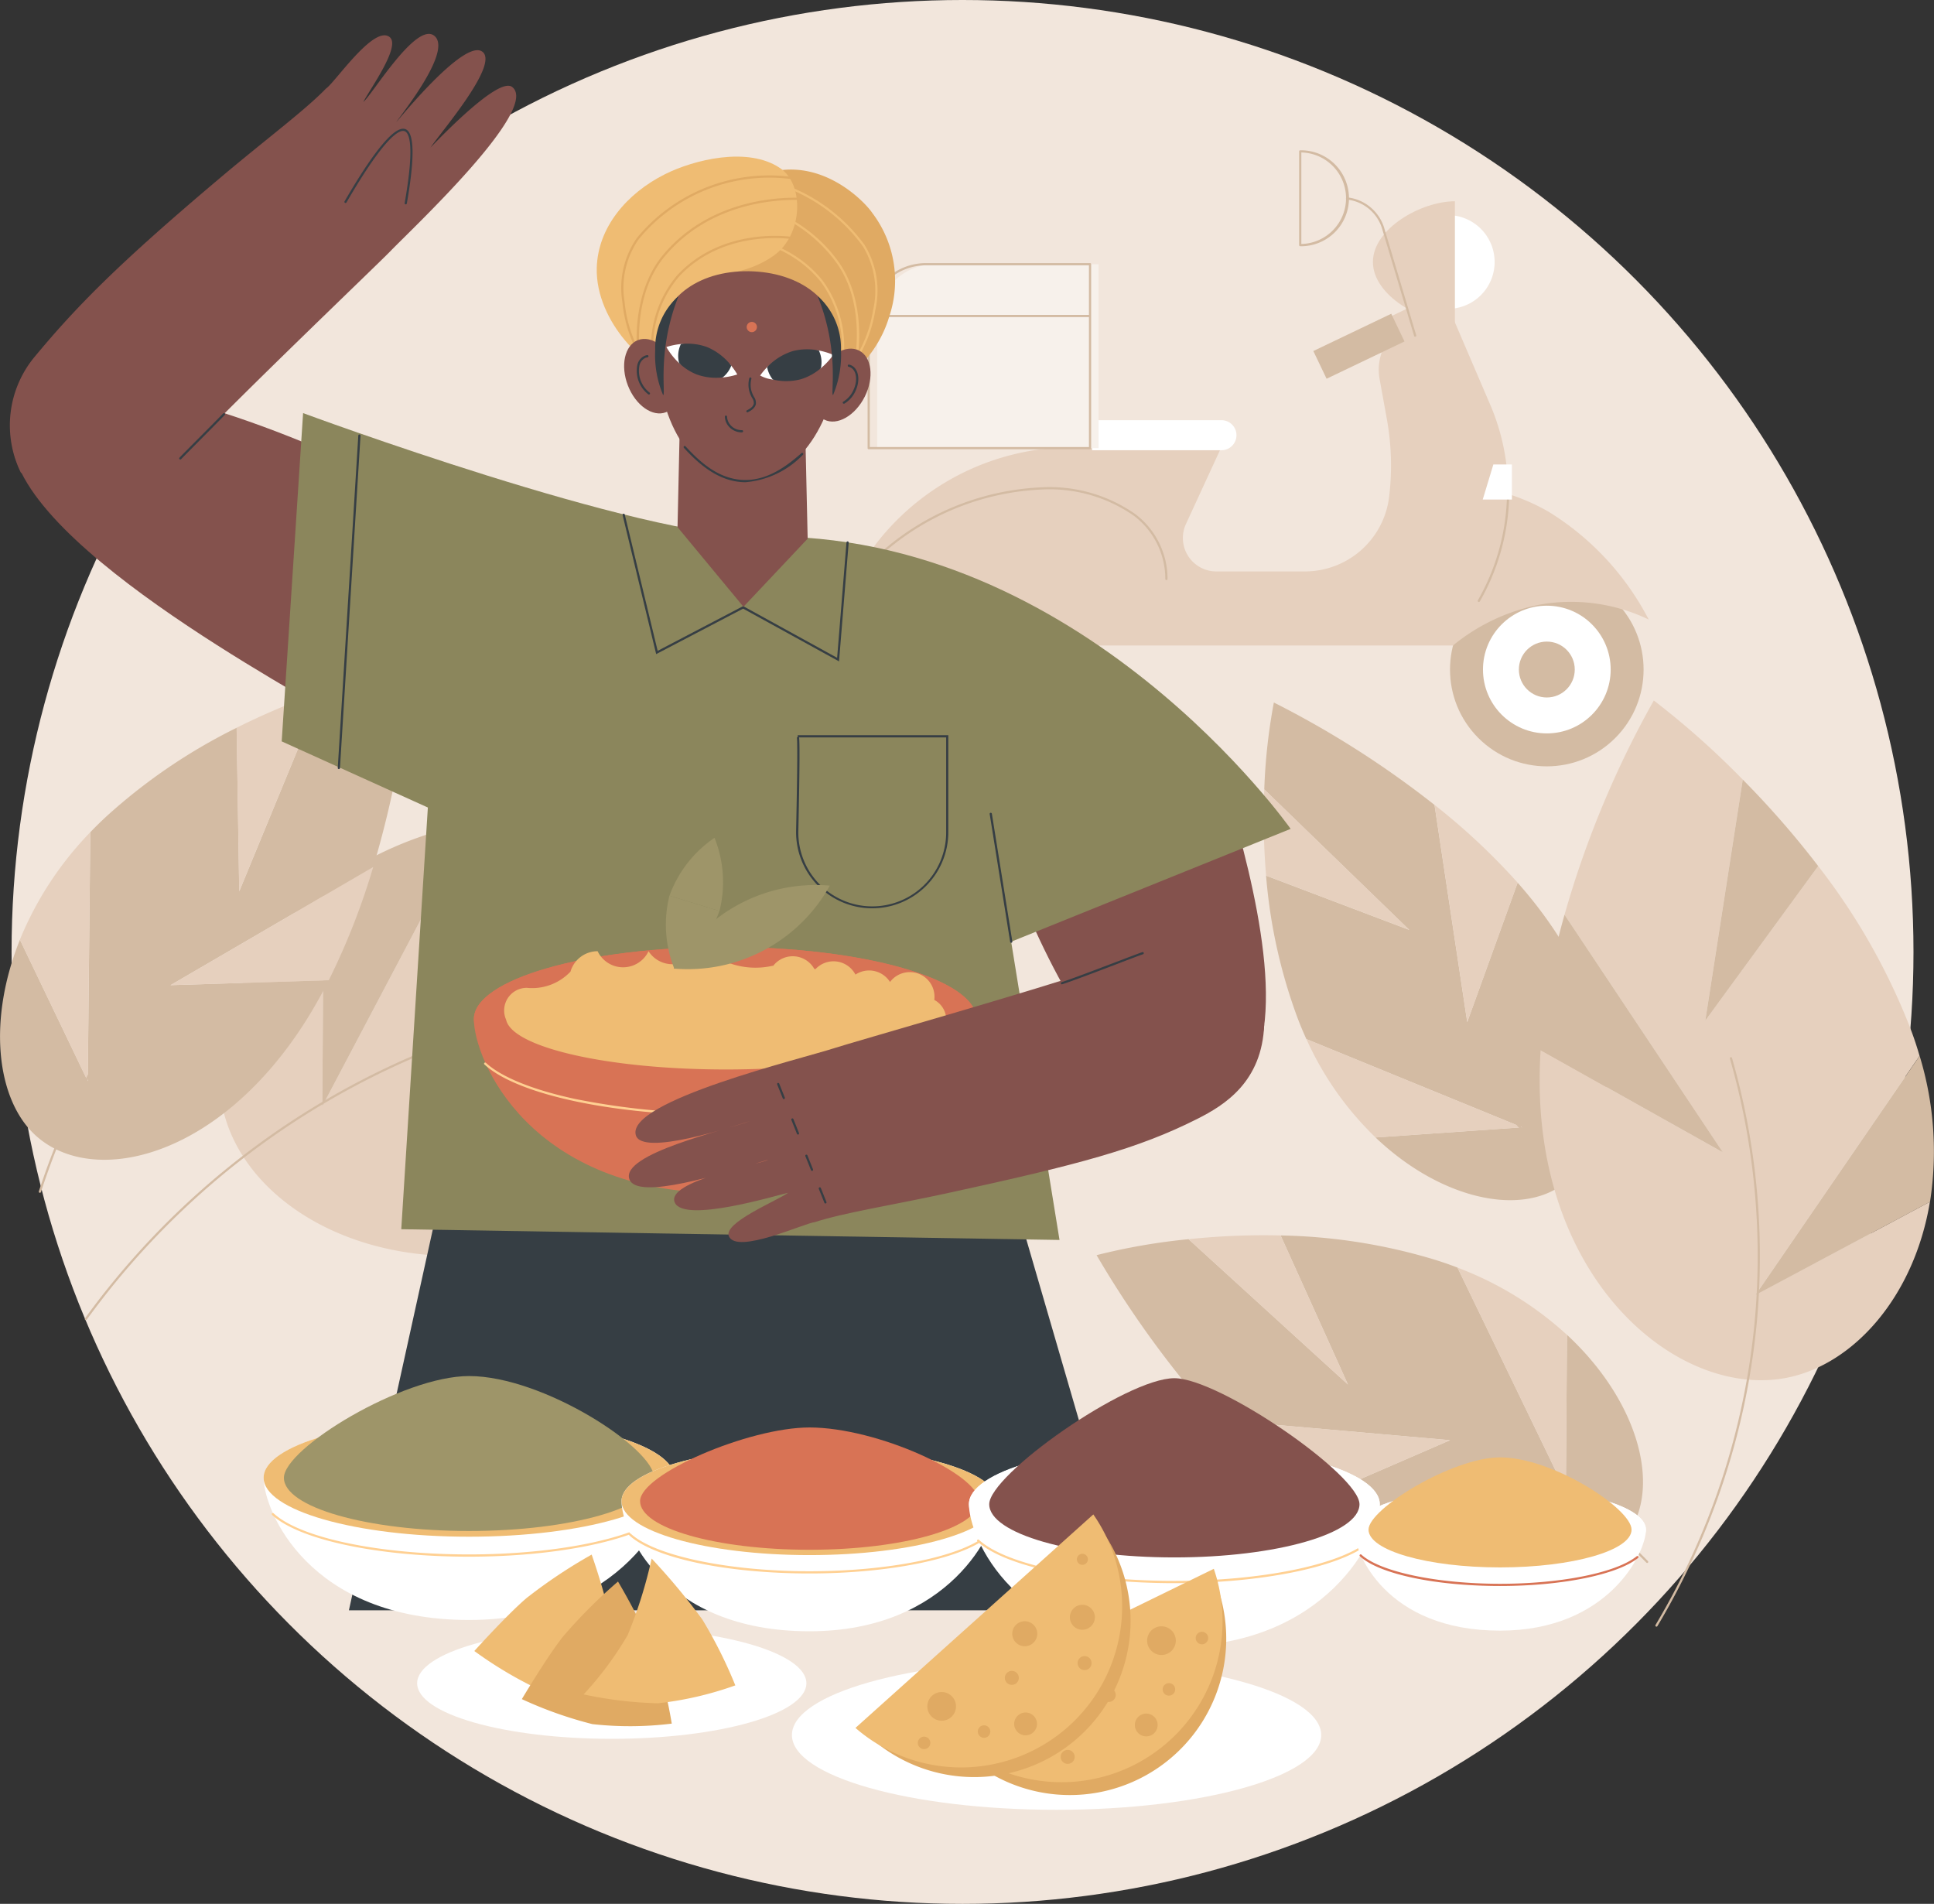 <svg id="Illustration" xmlns="http://www.w3.org/2000/svg" width="160" height="157.493" viewBox="0 0 160 157.493">
  <rect x="0" y="0" width="160" height="157.493" fill="#333333" stroke="none"/>
  <g id="Indian_cuisine_1_" transform="translate(0 0)">
    <ellipse id="Elipse_11638" data-name="Elipse 11638" cx="78.673" cy="78.747" rx="78.673" ry="78.747" transform="translate(0.957)" fill="#f2e6dc"/>
    <g id="Grupo_1099559" data-name="Grupo 1099559" transform="translate(90.721 102.185)">
      <path id="Trazado_874098" data-name="Trazado 874098" d="M1436.483,1559.516l12.02-5.209-19.334-1.7A84.025,84.025,0,0,1,1419.26,1539a50.9,50.9,0,0,1,7.61-1.321l13.187,12.026-5.573-12.336a46.817,46.817,0,0,1,12.827,2.029q.927.292,1.807.63l8.966,18.542.092-12.98c5.171,4.8,7.254,10.79,5.872,14.813-2.12,6.17-12.715,8.779-24.414,1.34C1438.554,1561.059,1437.5,1560.309,1436.483,1559.516Z" transform="translate(-1419.26 -1537.355)" fill="#d3bba3"/>
      <path id="Trazado_874099" data-name="Trazado 874099" d="M1502.78,1537.5a59.3,59.3,0,0,1,7.614-.31l5.573,12.336Z" transform="translate(-1495.17 -1537.175)" fill="#e6d0be"/>
      <path id="Trazado_874100" data-name="Trazado 874100" d="M1746.93,1566.55a27.985,27.985,0,0,1,9.057,5.562l-.091,12.98Z" transform="translate(-1717.073 -1563.873)" fill="#e6d0be"/>
      <path id="Trazado_874101" data-name="Trazado 874101" d="M1535.325,1711.5a57.738,57.738,0,0,1-7.314-6.905l19.334,1.7Z" transform="translate(-1518.101 -1689.343)" fill="#e6d0be"/>
      <path id="Trazado_874102" data-name="Trazado 874102" d="M1702.123,1689.015a.09.09,0,0,1-.065-.027,62.708,62.708,0,0,0-5.164-4.735,61.021,61.021,0,0,0-16.468-9.664.091.091,0,0,1,.066-.17,61.2,61.2,0,0,1,16.517,9.693,62.989,62.989,0,0,1,5.179,4.749.091.091,0,0,1-.065.155Z" transform="translate(-1656.576 -1661.907)" fill="#d3bba3"/>
    </g>
    <g id="Grupo_1099560" data-name="Grupo 1099560" transform="translate(104.544 58.114)">
      <path id="Trazado_874103" data-name="Trazado 874103" d="M1571.23,1038.427l-4.17,11.535-2.707-17.969a78.679,78.679,0,0,0-13.29-8.47,47.679,47.679,0,0,0-.793,7.188l12,11.625-11.851-4.492a43.812,43.812,0,0,0,2.64,11.868q.327.85.694,1.652l17.846,7.3-12.124.839c4.786,4.553,10.5,6.152,14.182,4.628,5.643-2.339,7.466-12.391-.165-22.891C1572.793,1040.271,1572.032,1039.333,1571.23,1038.427Z" transform="translate(-1550.221 -1023.523)" fill="#d3bba3"/>
      <path id="Trazado_874104" data-name="Trazado 874104" d="M1549.773,1102.4a55.509,55.509,0,0,0,.152,7.133l11.851,4.492Z" transform="translate(-1549.722 -1095.213)" fill="#e6d0be"/>
      <path id="Trazado_874105" data-name="Trazado 874105" d="M1588.53,1329.06a26.205,26.205,0,0,0,5.723,8.141l12.124-.839Z" transform="translate(-1584.994 -1301.219)" fill="#e6d0be"/>
      <path id="Trazado_874106" data-name="Trazado 874106" d="M1711.7,1122.914a54.085,54.085,0,0,0-6.877-6.434l2.707,17.969Z" transform="translate(-1690.688 -1108.01)" fill="#e6d0be"/>
      <path id="Trazado_874107" data-name="Trazado 874107" d="M1700.276,1280.057a.09.09,0,0,1-.059-.022,58.906,58.906,0,0,1-4.739-4.565,57.3,57.3,0,0,1-10.016-14.873.091.091,0,1,1,.165-.077,57.126,57.126,0,0,0,9.985,14.826,58.706,58.706,0,0,0,4.724,4.551.091.091,0,0,1,.01.128A.088.088,0,0,1,1700.276,1280.057Z" transform="translate(-1673.085 -1238.878)" fill="#d3bba3"/>
    </g>
    <g id="Grupo_1099565" data-name="Grupo 1099565" transform="translate(69.166 12.429)">
      <g id="Grupo_1099561" data-name="Grupo 1099561" transform="translate(0 31.633)">
        <circle id="Elipse_11639" data-name="Elipse 11639" cx="8.008" cy="8.008" r="8.008" transform="translate(0 11.325) rotate(-45)" fill="#d3bba3"/>
        <circle id="Elipse_11640" data-name="Elipse 11640" cx="5.282" cy="5.282" r="5.282" transform="translate(6.045 6.043)" fill="#fff"/>
        <circle id="Elipse_11641" data-name="Elipse 11641" cx="2.312" cy="2.312" r="2.312" transform="translate(9.014 9.013)" fill="#d3bba3"/>
      </g>
      <g id="Grupo_1099562" data-name="Grupo 1099562" transform="translate(47.476 31.633)">
        <circle id="Elipse_11642" data-name="Elipse 11642" cx="8.008" cy="8.008" r="8.008" transform="translate(0 11.325) rotate(-45)" fill="#d3bba3"/>
        <circle id="Elipse_11643" data-name="Elipse 11643" cx="5.282" cy="5.282" r="5.282" transform="translate(6.045 6.043)" fill="#fff"/>
        <circle id="Elipse_11644" data-name="Elipse 11644" cx="2.312" cy="2.312" r="2.312" transform="translate(9.014 9.012)" fill="#d3bba3"/>
      </g>
      <path id="Trazado_874108" data-name="Trazado 874108" d="M1432.77,623.976a4.254,4.254,0,0,0-4.186,5.013l.6,3.308a21.6,21.6,0,0,1,.184,6.5,7.015,7.015,0,0,1-6.981,6.118h-7.309a2.765,2.765,0,0,1-2.512-3.923l2.929-6.357H1403.76v16.406h30.914l2.121-3.687a18.165,18.165,0,0,0,.948-16.218l-3.07-7.156h-1.9Z" transform="translate(-1383.618 -610.074)" fill="#e6d0be"/>
      <rect id="Rectángulo_401404" data-name="Rectángulo 401404" width="7.322" height="2.177" transform="translate(42.02 15.599) rotate(-25.568)" fill="#e6d0be"/>
      <rect id="Rectángulo_401405" data-name="Rectángulo 401405" width="7.145" height="2.541" transform="translate(39.486 16.609) rotate(-25.568)" fill="#d3bba3"/>
      <path id="Trazado_874109" data-name="Trazado 874109" d="M1425.935,718.945h-10.7V716.46h10.7a1.243,1.243,0,0,1,1.243,1.243h0A1.242,1.242,0,0,1,1425.935,718.945Z" transform="translate(-1394.051 -694.13)" fill="#fff"/>
      <path id="Trazado_874110" data-name="Trazado 874110" d="M1738.1,538.053a3.877,3.877,0,1,0,0-7.755Z" transform="translate(-1687.493 -524.932)" fill="#fff"/>
      <path id="Trazado_874111" data-name="Trazado 874111" d="M1676.935,527.759c-2.775,0-6.783-2.25-6.783-5.024s4.008-5.024,6.783-5.024Z" transform="translate(-1625.737 -513.491)" fill="#e6d0be"/>
      <g id="Grupo_1099563" data-name="Grupo 1099563" transform="translate(38.311)">
        <path id="Trazado_874112" data-name="Trazado 874112" d="M1651.413,525.711a.091.091,0,0,1-.087-.065l-2.641-8.85a3.421,3.421,0,0,0-2.915-2.429.091.091,0,1,1,.02-.181,3.6,3.6,0,0,1,3.07,2.558l2.641,8.85a.091.091,0,0,1-.088.117Z" transform="translate(-1641.814 -510.287)" fill="#d3bba3"/>
        <path id="Trazado_874113" data-name="Trazado 874113" d="M1603.251,479.342a.091.091,0,0,1-.091-.091V471.5a.091.091,0,0,1,.091-.091,3.969,3.969,0,1,1,0,7.937Zm.091-7.754v7.57a3.786,3.786,0,0,0,0-7.57Z" transform="translate(-1603.16 -471.405)" fill="#d3bba3"/>
      </g>
      <path id="Trazado_874114" data-name="Trazado 874114" d="M1742.75,792.267a16.187,16.187,0,0,1,7.406-3.424,14.817,14.817,0,0,1,8.795,1.272,22.766,22.766,0,0,0-8.254-8.9,16.551,16.551,0,0,0-4.783-1.859Q1744.333,785.811,1742.75,792.267Z" transform="translate(-1691.719 -751.294)" fill="#e6d0be"/>
      <path id="Trazado_874115" data-name="Trazado 874115" d="M1219.953,757.417l-18.428-6.015h0A20.572,20.572,0,0,1,1219.4,741.02h1.308Z" transform="translate(-1199.811 -716.453)" fill="#e6d0be"/>
      <path id="Trazado_874116" data-name="Trazado 874116" d="M1242.224,785.036a.091.091,0,0,1-.091-.091,6.54,6.54,0,0,0-2.6-5.227,12.167,12.167,0,0,0-7.555-2.175,21.293,21.293,0,0,0-13.7,5.744.091.091,0,1,1-.132-.126,21.5,21.5,0,0,1,13.832-5.8,12.343,12.343,0,0,1,7.667,2.214,6.718,6.718,0,0,1,2.672,5.371A.091.091,0,0,1,1242.224,785.036Z" transform="translate(-1214.893 -749.481)" fill="#d3bba3"/>
      <path id="Trazado_874117" data-name="Trazado 874117" d="M1765.391,796.053a.091.091,0,0,1-.079-.137,18.141,18.141,0,0,0,2.4-8.343.091.091,0,0,1,.182.007,18.326,18.326,0,0,1-2.419,8.427A.091.091,0,0,1,1765.391,796.053Z" transform="translate(-1712.215 -758.685)" fill="#d3bba3"/>
      <g id="Grupo_1099564" data-name="Grupo 1099564" transform="translate(2.61 9.337)">
        <path id="Trazado_874118" data-name="Trazado 874118" d="M1238.392,590.092h-18.313v-10.44a4.774,4.774,0,0,1,4.774-4.774h13.539Z" transform="translate(-1219.284 -574.787)" fill="#f7f1eb"/>
        <path id="Trazado_874119" data-name="Trazado 874119" d="M1229.763,589.275H1211.45a.091.091,0,0,1-.091-.091V578.7a4.83,4.83,0,0,1,4.824-4.824h13.58a.091.091,0,0,1,.091.091v15.214A.091.091,0,0,1,1229.763,589.275Zm-18.222-.182h18.131V574.06h-13.489a4.647,4.647,0,0,0-4.642,4.642Z" transform="translate(-1211.359 -573.878)" fill="#d3bba3"/>
        <path id="Trazado_874120" data-name="Trazado 874120" d="M1230.062,621.067h-18.2a.091.091,0,1,1,0-.182h18.2a.091.091,0,1,1,0,.182Z" transform="translate(-1211.731 -616.602)" fill="#d3bba3"/>
      </g>
      <path id="Trazado_874121" data-name="Trazado 874121" d="M1772.273,759.514h-2.413l.879-2.9h1.533Z" transform="translate(-1716.359 -730.621)" fill="#fff"/>
    </g>
    <g id="Grupo_1099566" data-name="Grupo 1099566" transform="translate(7.016 67.279)">
      <path id="Trazado_874122" data-name="Trazado 874122" d="M556.862,1163.7l-16-10.391,25.925,2.712a90.271,90.271,0,0,0,13.527-16.313,76.284,76.284,0,0,0-10.167-3.831l-17.887,13.257,7.7-15.684a58.581,58.581,0,0,0-17.216-.542q-1.248.162-2.432.4l-12.357,23.419.122-18.064c-7.016,5.317-9.918,13.094-8.143,19.048,2.723,9.131,16.863,15.535,32.67,8.262A42.74,42.74,0,0,0,556.862,1163.7Z" transform="translate(-508.308 -1132.498)" fill="#e6d0be"/>
      <path id="Trazado_874123" data-name="Trazado 874123" d="M897.7,1145.342a82.565,82.565,0,0,0-10.19-2.427l-7.7,15.684Z" transform="translate(-835.857 -1141.966)" fill="#d3bba3"/>
      <path id="Trazado_874124" data-name="Trazado 874124" d="M625.4,1141.37a29.833,29.833,0,0,0-12.235,5.355l-.122,18.064Z" transform="translate(-593.395 -1140.561)" fill="#d3bba3"/>
      <path id="Trazado_874125" data-name="Trazado 874125" d="M770.714,1371.254a60.148,60.148,0,0,0,9.925-7.679l-25.925-2.712Z" transform="translate(-722.16 -1340.054)" fill="#d3bba3"/>
      <path id="Trazado_874126" data-name="Trazado 874126" d="M397.533,1334.7a.091.091,0,0,1-.074-.145,65.557,65.557,0,0,1,39.78-25.707.091.091,0,0,1,.037.178,65.372,65.372,0,0,0-39.67,25.636A.09.09,0,0,1,397.533,1334.7Z" transform="translate(-397.442 -1292.781)" fill="#d3bba3"/>
    </g>
    <g id="Grupo_1099567" data-name="Grupo 1099567" transform="translate(0 55.19)">
      <path id="Trazado_874127" data-name="Trazado 874127" d="M347.641,1015.749l-13.094.41,16.768-9.774a84.035,84.035,0,0,0,3.166-16.532,50.893,50.893,0,0,0-7.448,2.048l-6.8,16.5-.215-13.535a46.8,46.8,0,0,0-10.739,7.3q-.715.659-1.367,1.34l-.21,20.594-5.614-11.7c-2.632,6.547-1.964,12.852,1,15.9,4.547,4.679,15.244,2.524,22.657-9.192C346.426,1018.027,347.057,1016.9,347.641,1015.749Z" transform="translate(-320.44 -989.853)" fill="#d3bba3"/>
      <path id="Trazado_874128" data-name="Trazado 874128" d="M542.278,1012.33a59.252,59.252,0,0,0-7.02,2.964l.215,13.535Z" transform="translate(-515.684 -1010.282)" fill="#e6d0be"/>
      <path id="Trazado_874129" data-name="Trazado 874129" d="M344.317,1139.7a27.986,27.986,0,0,0-5.824,8.891l5.614,11.7Z" transform="translate(-336.848 -1126.046)" fill="#e6d0be"/>
      <path id="Trazado_874130" data-name="Trazado 874130" d="M488.353,1180.652a57.765,57.765,0,0,0,3.674-9.364l-16.768,9.774Z" transform="translate(-461.152 -1154.756)" fill="#e6d0be"/>
      <path id="Trazado_874131" data-name="Trazado 874131" d="M355.759,1232.732a.092.092,0,0,1-.087-.12,62.922,62.922,0,0,1,3.009-7.537,61.2,61.2,0,0,1,10.811-15.807.091.091,0,1,1,.132.125,61.019,61.019,0,0,0-10.779,15.76,62.73,62.73,0,0,0-3,7.515A.091.091,0,0,1,355.759,1232.732Z" transform="translate(-352.458 -1189.249)" fill="#d3bba3"/>
    </g>
    <g id="Grupo_1099568" data-name="Grupo 1099568" transform="translate(127.378 57.948)">
      <path id="Trazado_874132" data-name="Trazado 874132" d="M1821.627,1072.652l15.077,8.457-13.1-19.656a81.786,81.786,0,0,1,7.387-17.725,69.153,69.153,0,0,1,7.357,6.542l-3.1,19.935,9.339-12.782a53.091,53.091,0,0,1,7.689,13.583q.4,1.069.7,2.12l-13.581,19.78,14.44-7.709c-1.309,7.868-6.326,13.474-11.849,14.558-8.472,1.663-19.568-6.983-20.393-22.727A38.694,38.694,0,0,1,1821.627,1072.652Z" transform="translate(-1821.549 -1043.729)" fill="#e6d0be"/>
      <path id="Trazado_874133" data-name="Trazado 874133" d="M1975.02,1115.52a74.808,74.808,0,0,1,6.24,7.152l-9.339,12.782Z" transform="translate(-1958.219 -1108.978)" fill="#d3bba3"/>
      <path id="Trazado_874134" data-name="Trazado 874134" d="M2031.043,1366.35a27.035,27.035,0,0,1,.859,12.072l-14.44,7.709Z" transform="translate(-1999.61 -1336.952)" fill="#d3bba3"/>
      <path id="Trazado_874135" data-name="Trazado 874135" d="M1822.4,1249.454a54.516,54.516,0,0,1,1.979-11.2l13.1,19.655Z" transform="translate(-1822.323 -1220.531)" fill="#d3bba3"/>
      <path id="Trazado_874136" data-name="Trazado 874136" d="M1926.661,1414.655a.091.091,0,0,1-.078-.138,59.955,59.955,0,0,0,8.211-25.175,59.2,59.2,0,0,0-2.057-21.677.091.091,0,1,1,.175-.05,59.384,59.384,0,0,1,2.063,21.743,60.142,60.142,0,0,1-8.236,25.253A.09.09,0,0,1,1926.661,1414.655Z" transform="translate(-1917 -1338.042)" fill="#d3bba3"/>
    </g>
    <g id="Grupo_1099584" data-name="Grupo 1099584" transform="translate(0.808 2.805)">
      <path id="Trazado_874137" data-name="Trazado 874137" d="M668.014,1318.367l.777-7.648,1.985,7.648h31.417l-13.959-47.977-42.056,7.329-8.955,40.648Z" transform="translate(-609.166 -1187.962)" fill="#363e44"/>
      <g id="Grupo_1099576" data-name="Grupo 1099576">
        <g id="Grupo_1099570" data-name="Grupo 1099570" transform="translate(0.181 29.055)">
          <path id="Trazado_874138" data-name="Trazado 874138" d="M1253.02,1096.359c3.462,8.014,9.23,17.864,15.662,15.538,6.257-2.263,4.042-14,1.814-22.214Z" transform="translate(-1169.032 -1052.776)" fill="#84524d"/>
          <path id="Trazado_874139" data-name="Trazado 874139" d="M357.771,711.883c-5.855-3.515-30.395-16.892-25.947-25.028,3.289-6.017,22.9,1.837,28.941,4.951C358.607,696.223,359.929,707.467,357.771,711.883Z" transform="translate(-331.288 -684.648)" fill="#84524d"/>
          <g id="Grupo_1099569" data-name="Grupo 1099569" transform="translate(22.32 2.314)">
            <path id="Trazado_874140" data-name="Trazado 874140" d="M659.7,744.431s-17.337-24.672-43.839-24.181c-9.8.182-37.86-10.212-37.86-10.212l-1.77,27.156,12.092,5.471-2.2,34.884,54.457.889-4-24.672Z" transform="translate(-576.235 -710.039)" fill="#8b865c"/>
            <path id="Trazado_874141" data-name="Trazado 874141" d="M1220.764,1083.634a.091.091,0,0,1-.09-.077l-1.694-10.575a.091.091,0,0,1,.18-.029l1.694,10.575a.091.091,0,0,1-.076.1Z" transform="translate(-1160.412 -1039.815)" fill="#363e44"/>
            <path id="Trazado_874142" data-name="Trazado 874142" d="M903.584,813.575l-7.935-4.364-7.194,3.762-.027-.113-2.749-11.389a.091.091,0,0,1,.177-.043l2.722,11.275,7.074-3.7,7.774,4.276.774-9.547a.091.091,0,1,1,.182.015Z" transform="translate(-857.479 -793.037)" fill="#363e44"/>
            <path id="Trazado_874143" data-name="Trazado 874143" d="M627.18,757.2h-.006a.091.091,0,0,1-.085-.1l1.7-27.49a.091.091,0,0,1,.182.011l-1.7,27.49A.092.092,0,0,1,627.18,757.2Z" transform="translate(-622.455 -727.754)" fill="#363e44"/>
            <path id="Trazado_874144" data-name="Trazado 874144" d="M1049.548,1016.8a6.3,6.3,0,0,1-6.3-6.434c.141-6.47.095-7.634.055-7.751a.083.083,0,0,0,.076.047v-.182h12.462v8.023A6.3,6.3,0,0,1,1049.548,1016.8Zm-6.052-14.137c.043.39.066,1.851-.061,7.708a6.115,6.115,0,1,0,12.228.133v-7.841Z" transform="translate(-1000.696 -975.837)" fill="#363e44"/>
          </g>
        </g>
        <g id="Grupo_1099572" data-name="Grupo 1099572" transform="translate(38.395 66.503)">
          <path id="Trazado_874145" data-name="Trazado 874145" d="M792.263,1200.661c0,3.3-5.353,14.4-20.792,14.4-16.263,0-20.792-11.1-20.792-14.4s9.309-5.97,20.792-5.97S792.263,1197.363,792.263,1200.661Z" transform="translate(-750.678 -1185.663)" fill="#d87355"/>
          <ellipse id="Elipse_11645" data-name="Elipse 11645" cx="20.792" cy="5.97" rx="20.792" ry="5.97" transform="translate(0 9.028)" fill="#d87355"/>
          <path id="Trazado_874146" data-name="Trazado 874146" d="M779.882,1304c-9.181,0-17.186-1.7-19.919-4.219a.091.091,0,0,1,.124-.134c1.277,1.179,3.9,2.24,7.374,2.987a60.528,60.528,0,0,0,12.421,1.184c8.724,0,16.565-1.578,19.511-3.927a.091.091,0,1,1,.114.143C796.531,1302.407,788.644,1304,779.882,1304Z" transform="translate(-759.09 -1281.035)" fill="#ffd092"/>
          <path id="Trazado_874147" data-name="Trazado 874147" d="M813.8,1196.176a2.036,2.036,0,0,0-2.03-2.3,2.041,2.041,0,0,0-1.633.816h0a2.043,2.043,0,0,0-2.854-.614h-.007a2.044,2.044,0,0,0-3.3-.454l-.1-.01a2.045,2.045,0,0,0-3.4-.263l-.057,0a6.381,6.381,0,0,1-6.046-1.837,2.334,2.334,0,0,1-4.213.632,2.333,2.333,0,0,1-4.213,0,2.336,2.336,0,0,0-2.243,1.686,4.358,4.358,0,0,1-3.614,1.343,1.874,1.874,0,0,0-1.713,2.638c.485,2.293,8.443,4.116,18.188,4.116,10.058,0,18.212-1.942,18.212-4.338A1.859,1.859,0,0,0,813.8,1196.176Z" transform="translate(-775.709 -1182.767)" fill="#efbc73"/>
          <g id="Grupo_1099571" data-name="Grupo 1099571" transform="translate(15.862)">
            <path id="Trazado_874148" data-name="Trazado 874148" d="M945.11,1138.744A13.435,13.435,0,0,1,932.2,1145.6a13.435,13.435,0,0,1,12.906-6.861Z" transform="translate(-931.525 -1134.787)" fill="#9e9569"/>
            <path id="Trazado_874149" data-name="Trazado 874149" d="M928.285,1100.4a9.829,9.829,0,0,1,3.725-4.788,9.828,9.828,0,0,1,.41,6.052Z" transform="translate(-927.963 -1095.614)" fill="#9e9569"/>
            <path id="Trazado_874150" data-name="Trazado 874150" d="M929.2,1149.421a9.83,9.83,0,0,1-3.724,4.788,9.829,9.829,0,0,1-.41-6.052Z" transform="translate(-924.747 -1143.369)" fill="#9e9569"/>
          </g>
        </g>
        <g id="Grupo_1099574" data-name="Grupo 1099574" transform="translate(51.216 75.952)">
          <g id="Grupo_1099573" data-name="Grupo 1099573">
            <path id="Trazado_874151" data-name="Trazado 874151" d="M930.973,1211.86c-6.228,2.1-21.139,6.326-22.578,6.8-2.69.879-17.232,4.376-16.439,7.2.5,1.789,7.98-.7,9.458-1.16-1.953.724-10.789,2.709-9.982,4.826.66,1.729,7.44-.393,11.492-1.639-.793.429-8.554,1.773-7.739,3.559.785,1.72,8.424-.613,9.377-.817-.937.673-5.418,2.489-4.9,3.61.688,1.5,6.242-1.1,7.115-1.185,2.391-.779,6.316-1.384,10.967-2.394,10.923-2.373,15.771-3.674,20.67-6.145,2.26-1.14,5.353-3.064,5.53-7.8C939.587,1215.077,935.327,1213.5,930.973,1211.86Z" transform="translate(-891.38 -1210.717)" fill="#84524d"/>
            <path id="Trazado_874152" data-name="Trazado 874152" d="M1283.711,1201.984a.091.091,0,0,1-.028-.178c.84-.272,2.919-1.065,4.589-1.7,1.034-.394,1.85-.705,2.089-.785a.091.091,0,1,1,.057.173c-.235.078-1.091.4-2.081.782-1.672.637-3.754,1.431-4.6,1.7A.1.1,0,0,1,1283.711,1201.984Z" transform="translate(-1247.879 -1199.315)" fill="#363e44"/>
            <path id="Trazado_874153" data-name="Trazado 874153" d="M1026.556,1319.451a.091.091,0,0,1-.085-.057l-.464-1.156a.091.091,0,1,1,.169-.068l.463,1.156a.091.091,0,0,1-.051.118A.1.1,0,0,1,1026.556,1319.451Z" transform="translate(-1013.735 -1307.288)" fill="#363e44"/>
            <path id="Trazado_874154" data-name="Trazado 874154" d="M1039.426,1351.651a.091.091,0,0,1-.085-.057l-.464-1.156a.091.091,0,0,1,.169-.068l.463,1.156a.09.09,0,0,1-.084.125Z" transform="translate(-1025.432 -1336.554)" fill="#363e44"/>
            <path id="Trazado_874155" data-name="Trazado 874155" d="M1052.156,1384.592a.092.092,0,0,1-.085-.057l-.464-1.156a.091.091,0,0,1,.169-.068l.463,1.156a.091.091,0,0,1-.051.119A.089.089,0,0,1,1052.156,1384.592Z" transform="translate(-1037.002 -1366.493)" fill="#363e44"/>
            <path id="Trazado_874156" data-name="Trazado 874156" d="M1064.326,1414.231a.091.091,0,0,1-.084-.057l-.464-1.156a.091.091,0,1,1,.169-.068l.463,1.156a.091.091,0,0,1-.051.119A.086.086,0,0,1,1064.326,1414.231Z" transform="translate(-1048.063 -1393.432)" fill="#363e44"/>
          </g>
        </g>
        <g id="Grupo_1099575" data-name="Grupo 1099575">
          <path id="Trazado_874157" data-name="Trazado 874157" d="M343.973,400.337c4.525-4.767,15.738-15.466,16.791-16.554,1.968-2.034,12.429-11.819,10.105-13.616-1.1-.847-5.718,3.947-6.755,5.011.958-1.4,5.762-6.963,4.259-7.95-1.546-1.016-7.014,5.8-7.083,5.838.5-.75,4.681-5.941,3.126-7.141-1.5-1.155-5.106,4.855-5.855,5.481.514-1.033,3.143-4.621,2.166-5.373-1.31-1.007-4.521,3.777-5.253,4.261-1.75,1.806-4.939,4.174-8.579,7.239-8.551,7.2-12.061,10.768-15.562,14.994a8.865,8.865,0,0,0-1.095,9.569C334.854,401.515,339.356,400.919,343.973,400.337Z" transform="translate(-329.307 -365.778)" fill="#84524d"/>
          <path id="Trazado_874158" data-name="Trazado 874158" d="M483.229,713.855a.091.091,0,0,1-.066-.154c.214-.224.806-.819,1.49-1.509.749-.754,1.6-1.609,2.124-2.149a.091.091,0,1,1,.131.127c-.526.541-1.376,1.4-2.125,2.151-.684.689-1.275,1.284-1.488,1.507A.092.092,0,0,1,483.229,713.855Z" transform="translate(-469.121 -678.648)" fill="#363e44"/>
          <path id="Trazado_874159" data-name="Trazado 874159" d="M638.224,458.116h-.016a.091.091,0,0,1-.074-.105c.851-4.849.366-5.807,0-5.947-.423-.162-1.614.388-4.814,5.891a.091.091,0,1,1-.157-.092c2.492-4.286,4.188-6.294,5.036-5.97.742.283.781,2.352.114,6.148A.091.091,0,0,1,638.224,458.116Z" transform="translate(-605.464 -444.015)" fill="#363e44"/>
        </g>
      </g>
      <g id="Grupo_1099583" data-name="Grupo 1099583" transform="translate(48.56 10.151)">
        <g id="Grupo_1099579" data-name="Grupo 1099579">
          <g id="Grupo_1099577" data-name="Grupo 1099577" transform="translate(8.262 1.071)">
            <path id="Trazado_874160" data-name="Trazado 874160" d="M965.235,489.133c4.383-1.062,7.767,2.487,8.378,3.4a9.28,9.28,0,0,1,1.4,8.552c-1.108,3.813-4.811,6.948-8.2,6.632-5.133-.477-8.631-8.766-6.458-14.05C960.516,493.262,961.947,489.93,965.235,489.133Z" transform="translate(-959.073 -488.937)" fill="#e0aa63"/>
            <path id="Trazado_874161" data-name="Trazado 874161" d="M975.725,558.006a.091.091,0,0,1-.091-.087c-.005-.12-.006-.264-.008-.431a9.042,9.042,0,0,0-1.773-5.872c-3.28-4-8.49-3.73-9.073-3.686a.091.091,0,0,1-.013-.182c.593-.044,5.889-.314,9.227,3.752a9.207,9.207,0,0,1,1.814,5.986c0,.165,0,.307.008.425a.091.091,0,0,1-.087.095Z" transform="translate(-963.609 -542.372)" fill="#efbc73"/>
            <path id="Trazado_874162" data-name="Trazado 874162" d="M965.942,526.595l-.022,0a.091.091,0,0,1-.066-.111c.013-.052,1.274-5.262-1.442-8.941-3.952-5.352-10.663-5.354-11.416-5.337a.091.091,0,1,1,0-.182c.761-.018,7.56-.015,11.567,5.411,2.214,3,1.931,7.259,1.472,9.094A.091.091,0,0,1,965.942,526.595Z" transform="translate(-952.902 -509.916)" fill="#efbc73"/>
            <path id="Trazado_874163" data-name="Trazado 874163" d="M977.226,509.391a.091.091,0,0,1-.071-.148,10.641,10.641,0,0,0,1.856-4.55,7.039,7.039,0,0,0-.85-5.267,14,14,0,0,0-12.355-5.733l-.152.006a.089.089,0,0,1-.093-.089.091.091,0,0,1,.089-.093l.148-.006a14.18,14.18,0,0,1,12.511,5.809,7.215,7.215,0,0,1,.881,5.4,10.835,10.835,0,0,1-1.894,4.634A.093.093,0,0,1,977.226,509.391Z" transform="translate(-964.408 -493.079)" fill="#efbc73"/>
          </g>
          <g id="Grupo_1099578" data-name="Grupo 1099578">
            <path id="Trazado_874164" data-name="Trazado 874164" d="M867.965,494.6c-1.33.421-5.848-3.636-5.73-8.206.086-3.344,2.474-6.169,5.651-7.758,2.359-1.18,6.85-2.322,9.534-.489,2.011,1.373,1.876,5.542-.567,7.243-3.065,2.135-5.629.96-7.462,3.229C867.343,491.155,869.088,494.245,867.965,494.6Z" transform="translate(-862.233 -477.185)" fill="#efbc73"/>
            <path id="Trazado_874165" data-name="Trazado 874165" d="M911.153,558.754h-.01a.091.091,0,0,1-.081-.1c.012-.117.022-.259.034-.424a9.206,9.206,0,0,1,2.181-5.862c3.584-3.852,8.854-3.254,9.442-3.173a.091.091,0,0,1-.025.181c-.579-.08-5.762-.668-9.284,3.117a9.044,9.044,0,0,0-2.133,5.751c-.012.166-.022.31-.035.429A.091.091,0,0,1,911.153,558.754Z" transform="translate(-906.612 -542.56)" fill="#e0aa63"/>
            <path id="Trazado_874166" data-name="Trazado 874166" d="M898.68,528.267a.091.091,0,0,1-.09-.074c-.344-1.859-.362-6.13,2.033-8.985,3.629-4.326,8.937-4.741,11.048-4.72a.091.091,0,0,1,0,.182h0c-2.09-.022-7.327.389-10.907,4.655-2.939,3.5-2,8.782-1.994,8.835a.091.091,0,0,1-.073.106Z" transform="translate(-895.126 -511.088)" fill="#e0aa63"/>
            <path id="Trazado_874167" data-name="Trazado 874167" d="M886.565,509.865a.091.091,0,0,1-.074-.038,10.832,10.832,0,0,1-1.6-4.742,7.216,7.216,0,0,1,1.214-5.339,14.18,14.18,0,0,1,12.847-5.023l.148.015a.091.091,0,1,1-.016.182l-.151-.015a14,14,0,0,0-12.686,4.956,7.039,7.039,0,0,0-1.175,5.2,10.642,10.642,0,0,0,1.571,4.656.091.091,0,0,1-.022.127A.09.09,0,0,1,886.565,509.865Z" transform="translate(-882.766 -493.038)" fill="#e0aa63"/>
          </g>
        </g>
        <g id="Grupo_1099582" data-name="Grupo 1099582" transform="translate(1.42 9.483)">
          <path id="Trazado_874168" data-name="Trazado 874168" d="M941.048,734.135h0l-5.455-6.588.181-8.16,10.37-.463.215,9.576Z" transform="translate(-930.329 -706.379)" fill="#84524d"/>
          <path id="Trazado_874169" data-name="Trazado 874169" d="M932.185,588.07c-.2,4.166-2.672,10.657-8.05,10.4s-7.233-6.948-7.036-11.114,3.766-6.29,7.932-6.094S932.382,583.9,932.185,588.07Z" transform="translate(-913.507 -581.253)" fill="#84524d"/>
          <ellipse id="Elipse_11646" data-name="Elipse 11646" cx="2.133" cy="3.2" rx="2.133" ry="3.2" transform="matrix(0.932, -0.362, 0.362, 0.932, 0, 6.469)" fill="#84524d"/>
          <ellipse id="Elipse_11647" data-name="Elipse 11647" cx="3.2" cy="2.133" rx="3.2" ry="2.133" transform="matrix(0.448, -0.894, 0.894, 0.448, 15.506, 11.323)" fill="#84524d"/>
          <path id="Trazado_874170" data-name="Trazado 874170" d="M1085.68,669.225a.091.091,0,0,1-.045-.17,2.123,2.123,0,0,0,.81-.9c.4-.8.307-1.67-.214-1.931a.686.686,0,0,0-.156-.056.091.091,0,0,1,.041-.178.876.876,0,0,1,.2.071c.611.306.743,1.282.3,2.175a2.3,2.3,0,0,1-.882.976A.09.09,0,0,1,1085.68,669.225Z" transform="translate(-1066.657 -658.268)" fill="#363e44"/>
          <path id="Trazado_874171" data-name="Trazado 874171" d="M899.51,660.635a.091.091,0,0,1-.052-.017,2.462,2.462,0,0,1-.918-2.363,1.084,1.084,0,0,1,.63-.829.874.874,0,0,1,.2-.052.091.091,0,1,1,.024.181.687.687,0,0,0-.161.041.909.909,0,0,0-.518.7,2.282,2.282,0,0,0,.845,2.175.091.091,0,0,1-.053.166Z" transform="translate(-896.613 -650.437)" fill="#363e44"/>
          <g id="Grupo_1099580" data-name="Grupo 1099580" transform="translate(12.097 6.455)">
            <path id="Trazado_874172" data-name="Trazado 874172" d="M1016.628,653.462a5.766,5.766,0,0,1-1.027,1.107,4,4,0,0,1-1.813.346,2.969,2.969,0,0,1-3.209.256,5.275,5.275,0,0,1,.576-.689c.465-.476,2.4-.549,2.4-.549s1.27-.951,1.881-.832A5.624,5.624,0,0,1,1016.628,653.462Z" transform="translate(-1010.578 -653)" fill="#fff"/>
            <path id="Trazado_874173" data-name="Trazado 874173" d="M1019.078,652.241a4.923,4.923,0,0,0-2.114,1.326,2.276,2.276,0,0,0,.469,1.027,4.814,4.814,0,0,0,2.3-.021,4.586,4.586,0,0,0,1.675-.921,2.26,2.26,0,0,0-.166-1.459A4.73,4.73,0,0,0,1019.078,652.241Z" transform="translate(-1016.382 -652.09)" fill="#363e44"/>
          </g>
          <g id="Grupo_1099581" data-name="Grupo 1099581" transform="translate(4.342 5.993)">
            <path id="Trazado_874174" data-name="Trazado 874174" d="M925.472,647.55a5.823,5.823,0,0,0,1.052,1.33c.382.36,1.673.25,1.673.25s1.317,1,1.94.936a5.608,5.608,0,0,0,1.2-.246,5.256,5.256,0,0,0-.5-.727c-.417-.52-2.23-.88-2.23-.88s-1.316-.972-1.939-.909A5.608,5.608,0,0,0,925.472,647.55Z" transform="translate(-925.472 -647.275)" fill="#fff"/>
            <path id="Trazado_874175" data-name="Trazado 874175" d="M940.59,648.841a4.945,4.945,0,0,0-2-1.542,4.737,4.737,0,0,0-2.164-.25,2.257,2.257,0,0,0-.182,1.431c.01.051.024.1.038.148a4.476,4.476,0,0,0,1.434.931,4.737,4.737,0,0,0,2.165.25A2.28,2.28,0,0,0,940.59,648.841Z" transform="translate(-935.223 -647.021)" fill="#363e44"/>
          </g>
          <path id="Trazado_874176" data-name="Trazado 874176" d="M946.211,742.849q-.142,0-.285-.009c-2.073-.126-3.66-1.583-4.812-2.838a.091.091,0,0,1,.134-.123c1.2,1.306,2.692,2.658,4.688,2.779s3.673-1.12,4.906-2.215a.091.091,0,1,1,.121.136A7.453,7.453,0,0,1,946.211,742.849Z" transform="translate(-935.325 -725.398)" fill="#363e44"/>
          <path id="Trazado_874177" data-name="Trazado 874177" d="M998.149,680.587a.091.091,0,0,1-.039-.173c.333-.159.522-.341.563-.541a.716.716,0,0,0-.137-.482,2.5,2.5,0,0,1-.231-.548,2.163,2.163,0,0,1-.006-1.07.091.091,0,1,1,.177.041,1.983,1.983,0,0,0,0,.98,2.344,2.344,0,0,0,.216.51.868.868,0,0,1,.155.6c-.053.259-.275.484-.663.669A.09.09,0,0,1,998.149,680.587Z" transform="translate(-987.102 -668.914)" fill="#363e44"/>
          <path id="Trazado_874178" data-name="Trazado 874178" d="M979.927,713.6a1.419,1.419,0,0,1-1.093-.558,1.272,1.272,0,0,1-.268-.741.091.091,0,0,1,.089-.093.093.093,0,0,1,.093.089,1.089,1.089,0,0,0,.231.634,1.221,1.221,0,0,0,1,.485.091.091,0,1,1,.011.182Z" transform="translate(-969.386 -700.272)" fill="#363e44"/>
          <circle id="Elipse_11648" data-name="Elipse 11648" cx="0.425" cy="0.425" r="0.425" transform="translate(10.985 4.188)" fill="#d87355"/>
          <path id="Trazado_874179" data-name="Trazado 874179" d="M1063.063,604.078c-.078-.059.382.84.775,2.52.765,3.274.276,5.623.469,5.64a8.516,8.516,0,0,0,.654-3.731A5.76,5.76,0,0,0,1063.063,604.078Z" transform="translate(-1046.176 -601.995)" fill="#363e44"/>
          <path id="Trazado_874180" data-name="Trazado 874180" d="M917.239,604.076c.078-.059-.353.774-.746,2.454-.766,3.274-.3,5.688-.5,5.705a8.515,8.515,0,0,1-.654-3.731A5.758,5.758,0,0,1,917.239,604.076Z" transform="translate(-911.922 -601.993)" fill="#363e44"/>
        </g>
      </g>
    </g>
    <g id="Grupo_1099585" data-name="Grupo 1099585" transform="translate(21.809 113.827)">
      <path id="Trazado_874181" data-name="Trazado 874181" d="M593.77,1729.469c0,2.695-4.375,11.766-16.994,11.766-13.292,0-16.994-9.071-16.994-11.766s7.609-4.88,16.994-4.88S593.77,1726.774,593.77,1729.469Z" transform="translate(-559.782 -1721.053)" fill="#fff"/>
      <ellipse id="Elipse_11649" data-name="Elipse 11649" cx="16.994" cy="4.879" rx="16.994" ry="4.879" transform="translate(0 3.536)" fill="#efbc73"/>
      <path id="Trazado_874182" data-name="Trazado 874182" d="M608.827,1694.2c0,2.429-6.857,4.4-15.316,4.4s-15.316-1.969-15.316-4.4,9.795-8.416,15.316-8.416C599.639,1685.78,608.827,1691.767,608.827,1694.2Z" transform="translate(-576.516 -1685.78)" fill="#9e9569"/>
      <path id="Trazado_874183" data-name="Trazado 874183" d="M583.487,1813.785c-7.508,0-14.055-1.388-16.292-3.453a.091.091,0,0,1,.124-.134c2.206,2.036,8.7,3.4,16.168,3.4,7.127,0,13.532-1.288,15.937-3.206a.091.091,0,1,1,.113.142C597.1,1812.48,590.652,1813.785,583.487,1813.785Z" transform="translate(-566.493 -1798.839)" fill="#ffd092"/>
    </g>
    <g id="Grupo_1099586" data-name="Grupo 1099586" transform="translate(51.419 118.084)">
      <path id="Trazado_874184" data-name="Trazado 874184" d="M957.008,1754.836c0,2.466-4,10.766-15.55,10.766-12.163,0-15.55-8.3-15.55-10.766s6.962-4.465,15.55-4.465S957.008,1752.37,957.008,1754.836Z" transform="translate(-925.909 -1748.742)" fill="#fff"/>
      <ellipse id="Elipse_11650" data-name="Elipse 11650" cx="15.55" cy="4.465" rx="15.55" ry="4.465" transform="translate(0 1.628)" fill="#efbc73"/>
      <path id="Trazado_874185" data-name="Trazado 874185" d="M970.793,1738.592c0,2.222-6.275,4.024-14.015,4.024s-14.015-1.8-14.015-4.024,8.962-6.093,14.015-6.093C962.386,1732.5,970.793,1736.37,970.793,1738.592Z" transform="translate(-941.228 -1732.499)" fill="#d87355"/>
      <path id="Trazado_874186" data-name="Trazado 874186" d="M947.523,1831.922c-6.871,0-12.864-1.27-14.913-3.161a.091.091,0,0,1,.124-.134c1.985,1.833,8.067,3.113,14.789,3.113,6.52,0,12.378-1.178,14.577-2.932a.091.091,0,1,1,.114.143C959.985,1830.727,954.081,1831.922,947.523,1831.922Z" transform="translate(-931.974 -1819.845)" fill="#ffd092"/>
    </g>
    <g id="Grupo_1099587" data-name="Grupo 1099587" transform="translate(80.16 114.009)">
      <path id="Trazado_874187" data-name="Trazado 874187" d="M1299.791,1753.519c0,2.695-4.375,11.766-16.994,11.766-13.292,0-16.994-9.071-16.994-11.766s7.609-4.88,16.994-4.88S1299.791,1750.824,1299.791,1753.519Z" transform="translate(-1265.803 -1743.094)" fill="#fff"/>
      <ellipse id="Elipse_11651" data-name="Elipse 11651" cx="16.994" cy="4.879" rx="16.994" ry="4.879" transform="translate(0 5.545)" fill="#fff"/>
      <path id="Trazado_874188" data-name="Trazado 874188" d="M1314.851,1698.207c0,2.429-6.857,4.4-15.316,4.4s-15.316-1.969-15.316-4.4,11.314-10.425,15.316-10.425C1303.255,1687.782,1314.851,1695.777,1314.851,1698.207Z" transform="translate(-1282.54 -1687.782)" fill="#84524d"/>
      <path id="Trazado_874189" data-name="Trazado 874189" d="M1289.512,1837.824c-7.508,0-14.055-1.387-16.292-3.453a.091.091,0,0,1,.124-.134c2.206,2.036,8.7,3.4,16.168,3.4,7.127,0,13.532-1.289,15.937-3.206a.091.091,0,0,1,.114.142C1303.127,1836.52,1296.677,1837.824,1289.512,1837.824Z" transform="translate(-1272.517 -1820.87)" fill="#ffd092"/>
    </g>
    <g id="Grupo_1099588" data-name="Grupo 1099588" transform="translate(112.026 120.555)">
      <path id="Trazado_874190" data-name="Trazado 874190" d="M1659.117,1790.655c0,1.914-3.108,8.358-12.072,8.358-9.443,0-12.073-6.444-12.073-8.358s5.4-3.466,12.073-3.466S1659.117,1788.741,1659.117,1790.655Z" transform="translate(-1634.972 -1784.677)" fill="#fff"/>
      <ellipse id="Elipse_11652" data-name="Elipse 11652" cx="12.072" cy="3.466" rx="12.072" ry="3.466" transform="translate(0 2.512)" fill="#fff"/>
      <path id="Trazado_874191" data-name="Trazado 874191" d="M1669.813,1765.6c0,1.725-4.871,3.124-10.88,3.124s-10.881-1.4-10.881-3.124,6.958-5.979,10.881-5.979C1663.287,1759.619,1669.813,1763.873,1669.813,1765.6Z" transform="translate(-1646.86 -1759.619)" fill="#efbc73"/>
      <path id="Trazado_874192" data-name="Trazado 874192" d="M1651.548,1850.319c-5.34,0-10-.989-11.592-2.46a.091.091,0,0,1,.124-.134c1.538,1.42,6.254,2.411,11.468,2.411,5.057,0,9.6-.913,11.3-2.272a.091.091,0,1,1,.113.142C1661.233,1849.39,1656.645,1850.319,1651.548,1850.319Z" transform="translate(-1639.476 -1839.676)" fill="#d87355"/>
    </g>
    <g id="Grupo_1099589" data-name="Grupo 1099589" transform="translate(34.511 128.6)">
      <ellipse id="Elipse_11653" data-name="Elipse 11653" cx="16.101" cy="4.595" rx="16.101" ry="4.595" transform="translate(0 6.05)" fill="#fff"/>
      <path id="Trazado_874193" data-name="Trazado 874193" d="M788.678,1847.91a42.4,42.4,0,0,0-5.393,3.6c-1.638,1.4-4.315,4.376-4.315,4.376a33.3,33.3,0,0,0,5.319,3.171,28.143,28.143,0,0,0,6.446,1.245,37.949,37.949,0,0,0-.281-6.1A54.752,54.752,0,0,0,788.678,1847.91Z" transform="translate(-774.24 -1847.91)" fill="#efbc73"/>
      <path id="Trazado_874194" data-name="Trazado 874194" d="M830.053,1872.37a42.419,42.419,0,0,0-4.582,4.591c-1.331,1.7-3.374,5.136-3.374,5.136a33.306,33.306,0,0,0,5.837,2.068,28.151,28.151,0,0,0,6.565-.042,37.953,37.953,0,0,0-1.47-5.928A54.757,54.757,0,0,0,830.053,1872.37Z" transform="translate(-813.436 -1870.141)" fill="#e0aa63"/>
      <path id="Trazado_874195" data-name="Trazado 874195" d="M883.8,1851.51a38.159,38.159,0,0,1-1.983,6.331,27.808,27.808,0,0,1-3.644,4.906,33.3,33.3,0,0,0,6.149.737,28.149,28.149,0,0,0,6.4-1.482,37.943,37.943,0,0,0-2.736-5.461A54.784,54.784,0,0,0,883.8,1851.51Z" transform="translate(-864.4 -1851.182)" fill="#efbc73"/>
    </g>
    <g id="Grupo_1099592" data-name="Grupo 1099592" transform="translate(65.516 125.278)">
      <ellipse id="Elipse_11654" data-name="Elipse 11654" cx="21.894" cy="6.185" rx="21.894" ry="6.185" transform="translate(0 12.064)" fill="#fff"/>
      <g id="Grupo_1099590" data-name="Grupo 1099590" transform="translate(11.148 4.499)">
        <path id="Trazado_874196" data-name="Trazado 874196" d="M1252.219,1874.57a12.937,12.937,0,0,1-23.136,11.308Z" transform="translate(-1228.253 -1873.317)" fill="#e0aa63"/>
        <path id="Trazado_874197" data-name="Trazado 874197" d="M1243.726,1860.82a13.322,13.322,0,0,1-23.755,11.611Z" transform="translate(-1219.971 -1860.82)" fill="#efbc73"/>
        <path id="Trazado_874198" data-name="Trazado 874198" d="M1410.764,1992.8a.943.943,0,1,0-.433,1.261A.943.943,0,0,0,1410.764,1992.8Z" transform="translate(-1391.752 -1980.296)" fill="#e0aa63"/>
        <path id="Trazado_874199" data-name="Trazado 874199" d="M1435.219,1964.886a.517.517,0,1,0-.237.691A.517.517,0,0,0,1435.219,1964.886Z" transform="translate(-1414.713 -1955.14)" fill="#e0aa63"/>
        <path id="Trazado_874200" data-name="Trazado 874200" d="M1422.377,1913.672a1.186,1.186,0,1,0-.545,1.586A1.186,1.186,0,0,0,1422.377,1913.672Z" transform="translate(-1401.887 -1908.251)" fill="#e0aa63"/>
        <path id="Trazado_874201" data-name="Trazado 874201" d="M1465.2,1918.286a.517.517,0,1,0-.237.691A.517.517,0,0,0,1465.2,1918.286Z" transform="translate(-1441.962 -1912.786)" fill="#e0aa63"/>
        <path id="Trazado_874202" data-name="Trazado 874202" d="M1342.756,2025.526a.578.578,0,1,0-.266.773A.578.578,0,0,0,1342.756,2025.526Z" transform="translate(-1330.571 -2010.223)" fill="#e0aa63"/>
        <path id="Trazado_874203" data-name="Trazado 874203" d="M1300.717,2003.262a1.034,1.034,0,1,0-.475,1.383A1.034,1.034,0,0,0,1300.717,2003.262Z" transform="translate(-1291.575 -1989.756)" fill="#e0aa63"/>
        <path id="Trazado_874204" data-name="Trazado 874204" d="M1379.91,1969.181a.578.578,0,1,0,0,.817A.578.578,0,0,0,1379.91,1969.181Z" transform="translate(-1364.44 -1959.154)" fill="#e0aa63"/>
        <circle id="Elipse_11655" data-name="Elipse 11655" cx="1.034" cy="1.034" r="1.034" transform="matrix(0.855, -0.519, 0.519, 0.855, 9.851, 9.714)" fill="#e0aa63"/>
        <path id="Trazado_874205" data-name="Trazado 874205" d="M1257.32,1989.587a.456.456,0,1,0-.209.61A.456.456,0,0,0,1257.32,1989.587Z" transform="translate(-1253.13 -1977.621)" fill="#e0aa63"/>
      </g>
      <g id="Grupo_1099591" data-name="Grupo 1099591" transform="translate(5.257)">
        <path id="Trazado_874206" data-name="Trazado 874206" d="M1167.19,1841.015a12.937,12.937,0,0,0,19.165-17.2Z" transform="translate(-1166.108 -1822.688)" fill="#e0aa63"/>
        <path id="Trazado_874207" data-name="Trazado 874207" d="M1155.32,1829.106a13.322,13.322,0,0,0,19.678-17.66Z" transform="translate(-1155.32 -1811.446)" fill="#efbc73"/>
        <path id="Trazado_874208" data-name="Trazado 874208" d="M1299.674,1992.855a.943.943,0,1,1,1.332.072A.943.943,0,0,1,1299.674,1992.855Z" transform="translate(-1286.302 -1974.896)" fill="#e0aa63"/>
        <path id="Trazado_874209" data-name="Trazado 874209" d="M1266.521,2003.758a.517.517,0,1,1,.73.039A.517.517,0,0,1,1266.521,2003.758Z" transform="translate(-1256.268 -1985.451)" fill="#e0aa63"/>
        <path id="Trazado_874210" data-name="Trazado 874210" d="M1220.874,1974.657a1.186,1.186,0,1,1,1.675.091A1.186,1.186,0,0,1,1220.874,1974.657Z" transform="translate(-1214.625 -1957.987)" fill="#e0aa63"/>
        <path id="Trazado_874211" data-name="Trazado 874211" d="M1212.081,2014.048a.517.517,0,1,1,.73.039A.517.517,0,0,1,1212.081,2014.048Z" transform="translate(-1206.789 -1994.803)" fill="#e0aa63"/>
        <path id="Trazado_874212" data-name="Trazado 874212" d="M1357.156,1941a.578.578,0,1,1,.816.044A.578.578,0,0,1,1357.156,1941Z" transform="translate(-1338.63 -1928.316)" fill="#e0aa63"/>
        <circle id="Elipse_11656" data-name="Elipse 11656" cx="1.034" cy="1.034" r="1.034" transform="translate(17.683 9.484) rotate(-86.904)" fill="#e0aa63"/>
        <path id="Trazado_874213" data-name="Trazado 874213" d="M1290.987,1954.279a.578.578,0,1,1,.757.309A.578.578,0,0,1,1290.987,1954.279Z" transform="translate(-1278.584 -1940.535)" fill="#e0aa63"/>
        <path id="Trazado_874214" data-name="Trazado 874214" d="M1297.76,1909.843a1.034,1.034,0,1,1,1.354.552A1.034,1.034,0,0,1,1297.76,1909.843Z" transform="translate(-1284.707 -1899.573)" fill="#e0aa63"/>
        <path id="Trazado_874215" data-name="Trazado 874215" d="M1356.456,1847.95a.456.456,0,1,1,.644.035A.456.456,0,0,1,1356.456,1847.95Z" transform="translate(-1338.022 -1843.932)" fill="#e0aa63"/>
      </g>
    </g>
  </g>
</svg>
